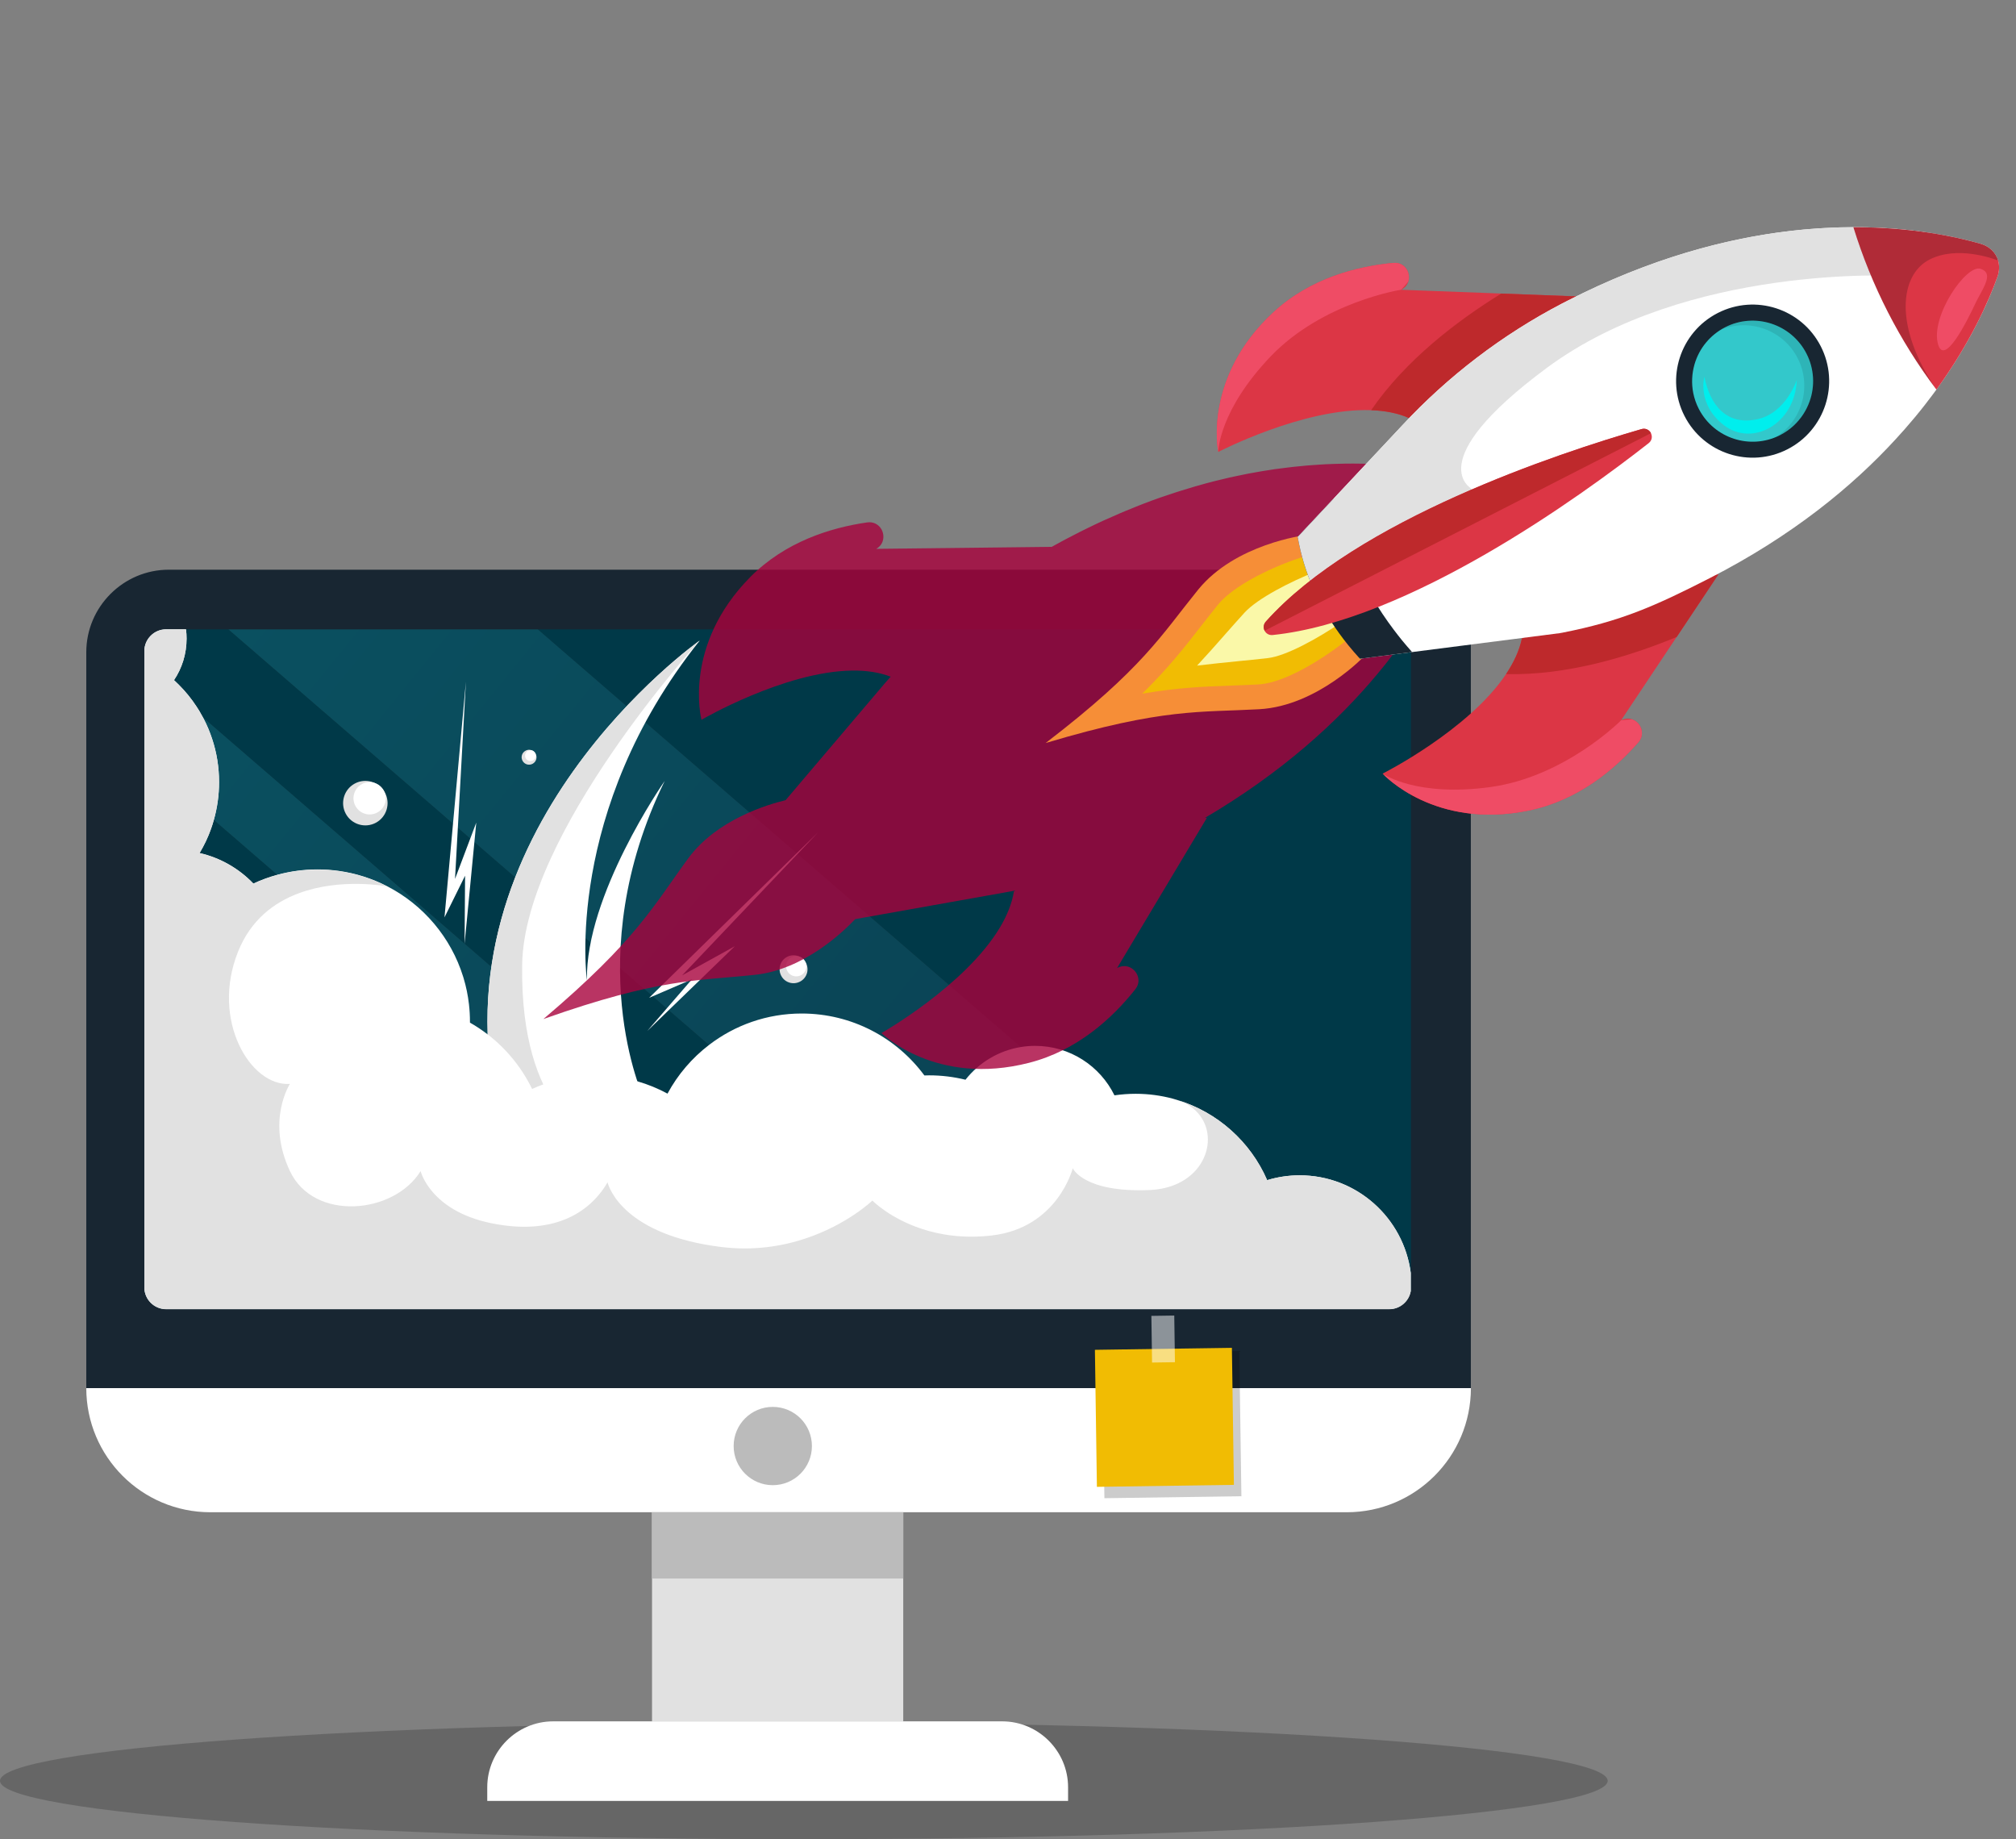 <svg width="182" height="166" viewBox="0 0 182 166" fill="none" xmlns="http://www.w3.org/2000/svg">
<rect x="0" y="0" width="182" height="166" fill="#808080" stroke="none"/>
<path opacity="0.2" d="M145.139 160.733C145.139 163.641 112.647 166 72.569 166C32.491 166 0 163.641 0 160.733C0 157.824 32.491 155.465 72.569 155.465C112.647 155.47 145.139 157.824 145.139 160.733Z" fill="black"/>
<path d="M132.785 125.288H7.79V58.863C7.79 54.77 11.139 51.42 15.232 51.42H125.838C129.658 51.42 132.785 54.547 132.785 58.368V125.288Z" fill="#182632"/>
<path d="M121.581 136.492H18.993C12.804 136.492 7.79 131.477 7.79 125.288H132.79C132.785 131.477 127.77 136.492 121.581 136.492Z" fill="white"/>
<path d="M81.543 136.492H58.863V155.366H81.543V136.492Z" fill="#E1E1E1"/>
<path d="M81.543 136.492H58.863V142.473H81.543V136.492Z" fill="#BBBBBB"/>
<path d="M96.424 162.546H43.988V161.312C43.988 158.042 46.664 155.366 49.934 155.366H90.478C93.748 155.366 96.424 158.042 96.424 161.312V162.546Z" fill="white"/>
<path d="M14.985 56.807C13.909 56.807 13.027 57.689 13.027 58.764V60.171L80.101 118.162H89.016H91.588L20.619 56.807H14.985Z" fill="#003948"/>
<path d="M13.027 81.598V89.179V106.349V116.205C13.027 117.28 13.909 118.162 14.985 118.162H15.842H33.066H38.23H70.374L13.027 68.58V81.598Z" fill="#003948"/>
<path d="M125.422 56.807H113.435H108.272H91.047H73.754H52.709H48.556L119.525 118.162H125.422C126.497 118.162 127.379 117.28 127.379 116.205V94.447V86.865V58.764C127.384 57.689 126.502 56.807 125.422 56.807Z" fill="#003948"/>
<path opacity="0.57" d="M43.418 56.807H20.619L91.587 118.162H98.312H119.525L48.556 56.807H43.418Z" fill="url(#paint0_linear)"/>
<path opacity="0.57" d="M13.027 68.58L70.374 118.162H80.101L13.027 60.171V68.58Z" fill="url(#paint1_linear)"/>
<path d="M73.298 130.516C73.298 132.468 71.717 134.049 69.765 134.049C67.812 134.049 66.232 132.468 66.232 130.516C66.232 128.563 67.812 126.983 69.765 126.983C71.717 126.983 73.298 128.563 73.298 130.516Z" fill="#BBBBBB"/>
<path d="M60.003 70.494C52.233 86.395 58.095 99.07 58.095 99.07L50.142 99.769L44.959 100.225C38.988 74.963 62.996 57.937 63.164 57.823C50.836 73.264 52.986 88.471 52.986 88.471C52.843 80.805 59.894 70.652 60.003 70.494Z" fill="white"/>
<path d="M50.142 99.763L44.959 100.219C38.988 74.958 62.996 57.931 63.164 57.818C63.04 57.951 47.327 75.23 47.139 87.063C47.035 93.897 48.705 97.737 50.142 99.763Z" fill="#E1E1E1"/>
<path d="M117.33 106.081C116.309 106.081 115.323 106.235 114.396 106.518C112.89 103.049 109.912 100.373 106.25 99.273C106.176 99.248 106.096 99.223 106.017 99.204C105.972 99.194 105.928 99.179 105.883 99.164C104.813 98.877 103.683 98.723 102.524 98.723C101.874 98.723 101.235 98.772 100.611 98.862C99.313 96.216 96.592 94.397 93.446 94.397C93.01 94.397 92.583 94.432 92.167 94.501C90.145 94.828 88.376 95.913 87.162 97.454C86.112 97.197 85.012 97.058 83.882 97.058C83.738 97.058 83.595 97.063 83.451 97.068C80.944 93.674 76.915 91.478 72.376 91.478C69.229 91.478 66.331 92.534 64.012 94.313C62.471 95.492 61.187 96.989 60.261 98.708C59.408 98.247 58.496 97.871 57.55 97.598C57.015 97.445 56.47 97.321 55.91 97.231C55.201 97.118 54.468 97.058 53.724 97.058C52.084 97.058 50.514 97.345 49.057 97.871C48.71 97.995 48.368 98.133 48.036 98.287C47.099 96.354 45.722 94.67 44.037 93.371C43.527 92.98 42.992 92.618 42.427 92.301V92.237C42.427 91.697 42.397 91.166 42.337 90.646C42.243 89.828 42.08 89.035 41.847 88.267C41.837 88.228 41.827 88.193 41.812 88.153C40.712 84.606 38.21 81.667 34.954 79.992C33.611 79.299 32.14 78.823 30.589 78.605C29.959 78.516 29.315 78.471 28.666 78.471C27.412 78.471 26.203 78.639 25.049 78.952C24.296 79.155 23.567 79.422 22.873 79.745C21.58 78.397 19.905 77.421 18.017 76.989C18.225 76.638 18.419 76.276 18.597 75.904C18.686 75.716 18.77 75.528 18.845 75.339C18.894 75.21 18.949 75.087 18.993 74.953C19.068 74.76 19.132 74.561 19.197 74.363C19.236 74.239 19.271 74.115 19.305 73.991C19.613 72.911 19.776 71.766 19.776 70.587C19.776 69.22 19.558 67.901 19.147 66.673C18.944 66.058 18.696 65.463 18.399 64.894C18.369 64.839 18.339 64.78 18.309 64.725C18.24 64.591 18.166 64.458 18.087 64.329C18.047 64.264 18.012 64.195 17.973 64.13C17.893 64.002 17.814 63.873 17.73 63.749C17.274 63.055 16.749 62.406 16.164 61.821C16.015 61.673 15.862 61.524 15.708 61.38C16.427 60.31 16.843 59.022 16.843 57.634C16.843 57.352 16.828 57.074 16.793 56.797H14.989C13.914 56.797 13.032 57.679 13.032 58.754V116.195C13.032 117.27 13.914 118.152 14.989 118.152H125.427C126.393 118.152 127.201 117.444 127.359 116.522V114.882C126.715 109.922 122.473 106.081 117.33 106.081Z" fill="white"/>
<path d="M117.33 106.082C116.309 106.082 115.323 106.235 114.396 106.518C112.89 103.049 109.912 100.373 106.25 99.273C110.016 100.468 109.892 105.106 106.384 106.795C105.66 107.142 104.798 107.365 103.797 107.41C97.816 107.663 96.845 105.443 96.845 105.443C96.845 105.443 95.497 110.824 89.521 111.513C86.989 111.805 84.868 111.463 83.198 110.908C80.304 109.952 78.758 108.361 78.758 108.361C78.758 108.361 76.519 110.517 72.728 111.78C70.622 112.484 68.035 112.915 65.092 112.548C64.581 112.484 64.096 112.41 63.63 112.325C55.741 110.893 54.849 106.711 54.849 106.711C53.175 109.6 49.775 111.533 44.3 110.393C38.829 109.253 37.972 105.7 37.972 105.7C35.569 109.605 28.329 110.269 26.174 105.7C24.018 101.132 26.174 97.831 26.174 97.831C22.621 98.084 19.013 92.093 21.486 85.909C22.64 83.015 24.751 81.449 26.961 80.627C30.762 79.21 34.87 79.988 34.954 80.007C33.611 79.314 32.14 78.838 30.589 78.62C29.959 78.531 29.315 78.486 28.666 78.486C27.412 78.486 26.203 78.655 25.049 78.967C24.296 79.17 23.567 79.438 22.873 79.76C21.58 78.412 19.905 77.436 18.017 77.004C18.225 76.653 18.419 76.291 18.597 75.919C18.686 75.731 18.77 75.543 18.845 75.355C18.894 75.226 18.949 75.102 18.993 74.968C19.068 74.775 19.132 74.576 19.197 74.378C19.236 74.254 19.271 74.13 19.305 74.007C19.613 72.926 19.776 71.782 19.776 70.602C19.776 69.235 19.558 67.917 19.147 66.688C18.944 66.073 18.696 65.479 18.399 64.909C18.369 64.854 18.339 64.795 18.309 64.74C18.24 64.607 18.166 64.473 18.087 64.344C18.047 64.279 18.012 64.21 17.973 64.146C17.893 64.017 17.814 63.888 17.73 63.764C17.274 63.071 16.749 62.421 16.164 61.837C16.015 61.688 15.862 61.539 15.708 61.396C16.427 60.325 16.843 59.037 16.843 57.649C16.843 57.367 16.828 57.09 16.793 56.812H14.989C13.914 56.812 13.032 57.694 13.032 58.769V116.21C13.032 117.286 13.914 118.168 14.989 118.168H125.427C126.393 118.168 127.201 117.459 127.359 116.537V114.897C126.715 109.922 122.473 106.082 117.33 106.082Z" fill="#E1E1E1"/>
<path d="M34.746 71.529C35.276 72.505 34.915 73.724 33.943 74.254C32.967 74.784 31.748 74.422 31.218 73.451C30.688 72.475 31.049 71.256 32.021 70.726C32.992 70.196 34.216 70.552 34.746 71.529Z" fill="#E1E1E1"/>
<path d="M34.652 71.355C35.038 72.064 34.776 72.951 34.067 73.332C33.358 73.719 32.471 73.456 32.09 72.748C31.703 72.039 31.966 71.152 32.675 70.77C33.378 70.384 34.265 70.647 34.652 71.355Z" fill="white"/>
<path d="M72.748 86.88C73.079 87.494 72.857 88.257 72.242 88.589C71.628 88.921 70.865 88.698 70.533 88.084C70.201 87.47 70.424 86.707 71.038 86.374C71.647 86.043 72.411 86.27 72.748 86.88Z" fill="#E1E1E1"/>
<path d="M72.688 86.771C72.931 87.217 72.767 87.772 72.322 88.015C71.876 88.257 71.32 88.094 71.078 87.648C70.835 87.202 70.998 86.647 71.444 86.404C71.89 86.161 72.445 86.325 72.688 86.771Z" fill="white"/>
<path d="M48.353 68.025C48.531 68.352 48.413 68.759 48.085 68.937C47.758 69.115 47.352 68.996 47.174 68.669C46.995 68.342 47.114 67.936 47.441 67.758C47.763 67.574 48.175 67.698 48.353 68.025Z" fill="#E1E1E1"/>
<path d="M48.319 67.966C48.447 68.204 48.358 68.501 48.125 68.63C47.887 68.759 47.59 68.669 47.461 68.436C47.332 68.199 47.422 67.901 47.654 67.772C47.892 67.639 48.19 67.728 48.319 67.966Z" fill="white"/>
<path d="M41.941 85.19L42.996 74.249L41.079 79.328L42.06 61.544L40.127 82.802L41.986 79.041L41.941 85.19Z" fill="white"/>
<path d="M58.432 93.054L66.331 85.408L61.579 88.034L73.853 75.126L58.601 90.061L62.456 88.401L58.432 93.054Z" fill="white"/>
<path opacity="0.2" d="M111.881 121.941L99.514 122.12L99.704 135.225L112.071 135.046L111.881 121.941Z" fill="black"/>
<path d="M111.213 121.653L98.846 121.832L99.026 134.199L111.393 134.02L111.213 121.653Z" fill="#F1BC03"/>
<path opacity="0.5" d="M106.01 118.738L103.944 118.768L104.005 122.979L106.071 122.95L106.01 118.738Z" fill="white"/>
<path d="M132.919 45.3C132.922 45.255 132.926 45.209 132.93 45.164C132.938 45.057 132.938 44.958 132.929 44.852C132.929 44.805 132.923 44.757 132.916 44.713C132.903 44.605 132.878 44.503 132.852 44.402C132.842 44.368 132.837 44.335 132.827 44.301C132.825 44.29 132.824 44.279 132.822 44.268C132.784 44.157 132.73 44.047 132.674 43.946C132.661 43.921 132.648 43.896 132.628 43.875C132.561 43.76 132.485 43.653 132.392 43.551C132.384 43.544 132.376 43.536 132.368 43.528C132.284 43.434 132.186 43.346 132.082 43.267C132.061 43.25 132.045 43.235 132.023 43.222C131.912 43.146 131.79 43.071 131.662 43.016C131.635 43.002 131.611 42.995 131.584 42.981C131.447 42.922 131.307 42.873 131.152 42.835C131.003 42.799 130.842 42.764 130.677 42.728C130.643 42.722 130.605 42.71 130.57 42.704C130.438 42.678 130.303 42.647 130.157 42.616C130.108 42.606 130.059 42.596 130.01 42.586C129.878 42.56 129.741 42.533 129.598 42.508C129.54 42.495 129.48 42.487 129.421 42.479C129.282 42.456 129.141 42.427 128.993 42.402C128.929 42.392 128.859 42.381 128.795 42.371C128.652 42.347 128.503 42.326 128.355 42.3C128.281 42.287 128.206 42.279 128.127 42.265C127.978 42.244 127.828 42.223 127.675 42.201C127.59 42.19 127.51 42.18 127.425 42.169C127.269 42.152 127.115 42.129 126.954 42.115C126.864 42.102 126.773 42.095 126.682 42.087C126.527 42.069 126.365 42.055 126.198 42.039C126.137 42.035 126.078 42.027 126.018 42.019C125.993 42.016 125.968 42.013 125.947 42.012C125.544 41.974 125.126 41.947 124.693 41.92C124.617 41.917 124.546 41.91 124.469 41.907C124.034 41.885 123.594 41.866 123.136 41.852C123.059 41.849 122.976 41.849 122.898 41.85C122.427 41.843 121.946 41.837 121.445 41.846C121.382 41.847 121.324 41.85 121.261 41.851C120.729 41.86 120.188 41.878 119.629 41.905C119.44 41.913 119.254 41.927 119.063 41.94C118.936 41.947 118.801 41.962 118.67 41.967C118.494 41.98 118.314 41.991 118.133 42.007C118.058 42.014 117.99 42.014 117.92 42.023C117.781 42.036 117.635 42.053 117.496 42.066C117.255 42.09 117.019 42.114 116.773 42.136C116.547 42.163 116.315 42.189 116.082 42.22C115.851 42.246 115.622 42.278 115.389 42.309C115.303 42.319 115.222 42.329 115.136 42.339C114.923 42.371 114.7 42.404 114.486 42.441C114.35 42.461 114.214 42.48 114.076 42.505C114.026 42.515 113.978 42.521 113.923 42.529C113.54 42.591 113.154 42.662 112.762 42.736C112.684 42.754 112.606 42.771 112.525 42.782C112.155 42.852 111.777 42.931 111.398 43.015C111.259 43.044 111.118 43.078 110.979 43.107C110.622 43.187 110.257 43.275 109.89 43.367C109.778 43.394 109.671 43.418 109.558 43.45C109.09 43.568 108.618 43.696 108.144 43.832C108.035 43.866 107.922 43.898 107.808 43.929C107.43 44.039 107.052 44.154 106.671 44.274C106.522 44.32 106.366 44.37 106.216 44.417C105.817 44.546 105.411 44.683 105.004 44.821C104.904 44.857 104.808 44.884 104.708 44.92C104.211 45.096 103.707 45.281 103.204 45.476C103.073 45.529 102.938 45.58 102.807 45.632C102.416 45.785 102.024 45.942 101.629 46.109C101.474 46.175 101.313 46.239 101.156 46.309C100.694 46.507 100.231 46.709 99.764 46.921C99.698 46.952 99.637 46.98 99.572 47.006C99.045 47.246 98.512 47.504 97.977 47.768C97.829 47.841 97.68 47.919 97.528 47.99C97.121 48.195 96.713 48.405 96.301 48.623C96.14 48.708 95.983 48.794 95.822 48.878C95.516 49.042 95.213 49.212 94.906 49.38C94.913 49.372 94.915 49.367 94.923 49.359C94.923 49.359 94.923 49.359 94.918 49.358L88.147 49.436L79.105 49.538C79.434 49.35 79.629 49.074 79.707 48.777C79.798 48.437 79.742 48.071 79.572 47.768C79.332 47.356 78.877 47.068 78.285 47.152C75.027 47.62 70.887 48.881 67.71 52.107C61.658 58.252 63.285 64.803 63.328 64.962L63.327 64.967C63.327 64.967 70.81 60.599 76.93 60.525C78.166 60.508 79.346 60.67 80.394 61.072C80.394 61.072 80.406 61.065 80.425 61.056C80.23 61.28 80.025 61.502 79.835 61.727L76.746 65.365L72.802 70.007L70.923 72.221C69.335 72.601 64.706 73.963 62.129 77.476C58.998 81.744 57.501 84.811 49.114 91.927C49.094 91.942 49.078 91.958 49.057 91.977C49.08 91.969 49.103 91.96 49.127 91.952C59.495 88.288 62.9 88.541 68.164 87.985C72.596 87.516 76.161 84.064 77.204 82.958L85.956 81.399L90.654 80.562L91.683 80.376C91.588 80.429 91.533 80.459 91.533 80.459C91.355 81.571 90.896 82.669 90.263 83.727C87.115 88.976 79.576 93.243 79.576 93.243C79.576 93.243 79.576 93.243 79.58 93.244C79.695 93.358 84.534 98.065 92.89 95.93C97.275 94.813 100.453 91.868 102.494 89.288C102.865 88.818 102.846 88.282 102.608 87.865C102.436 87.567 102.147 87.331 101.807 87.239C101.509 87.162 101.173 87.191 100.844 87.379L105.486 79.617L108.961 73.805L108.963 73.8C108.892 73.81 108.825 73.825 108.755 73.834C115.727 69.737 120.769 65.139 124.388 60.785C124.646 60.477 124.899 60.167 125.14 59.863C125.741 59.106 126.297 58.361 126.818 57.627C127.041 57.312 127.254 57 127.466 56.687C127.584 56.511 127.7 56.34 127.811 56.167C130.669 51.793 132.12 48.01 132.813 45.735C132.872 45.597 132.898 45.45 132.919 45.3Z" fill="#A8023D" fill-opacity="0.8"/>
<path d="M113.68 64.013C108.396 64.31 105.005 63.895 94.472 67.043C94.448 67.05 94.424 67.057 94.4 67.064C94.421 67.051 94.437 67.035 94.46 67.017C103.184 60.325 104.829 57.335 108.167 53.221C111.521 49.091 117.77 48.315 117.77 48.315L120.927 53.491L120.938 53.517L123.283 59.107C123.283 59.107 118.992 63.715 113.68 64.013Z" fill="#F68E37"/>
<path d="M103.119 62.609C105.477 60.293 106.926 58.44 108.42 56.519C108.908 55.897 109.41 55.252 109.943 54.593C111.703 52.427 116.279 50.612 118.05 50.15L119.918 53.806L121.839 57.566C120.432 58.733 116.407 61.617 113.608 61.774C112.762 61.821 111.942 61.852 111.156 61.879C108.726 61.966 106.375 62.055 103.119 62.609Z" fill="#F1BC03"/>
<path d="M108.07 60.076C108.937 59.144 109.723 58.256 110.496 57.379L110.505 57.367C111.095 56.697 111.711 56 112.349 55.3C113.559 53.982 116.539 52.487 118.782 51.587L121.121 56.161C118.946 57.636 116.11 59.21 114.446 59.4C113.497 59.509 112.577 59.598 111.684 59.686L111.673 59.688C110.515 59.805 109.337 59.92 108.07 60.076Z" fill="#FAF8A8"/>
<path d="M127.218 37.738C126.188 37.279 125.021 37.066 123.785 37.022C117.669 36.797 109.981 40.792 109.981 40.792C109.981 40.792 109.981 40.792 109.982 40.787C109.951 40.628 108.646 34.01 114.988 28.162C118.32 25.096 122.517 24.039 125.794 23.731C126.39 23.676 126.83 23.986 127.049 24.41C127.205 24.716 127.242 25.089 127.135 25.424C127.038 25.716 126.833 25.984 126.491 26.153L135.528 26.494L142.294 26.748L142.299 26.75C136.979 32.716 127.218 37.738 127.218 37.738Z" fill="#DC3645"/>
<path d="M109.977 40.785C109.946 40.626 108.64 34.008 114.983 28.16C118.315 25.095 122.512 24.038 125.789 23.729C126.385 23.674 126.825 23.984 127.044 24.408C127.2 24.714 127.237 25.087 127.13 25.422C126.931 25.66 126.715 25.903 126.486 26.151C126.486 26.151 119.417 27.249 114.709 32.173C110.075 37.024 109.981 40.676 109.977 40.785Z" fill="#EF4C65"/>
<path d="M127.217 37.738C126.188 37.279 125.02 37.066 123.785 37.022C126.878 32.511 131.54 28.959 135.525 26.499L142.292 26.753L142.296 26.754C136.979 32.716 127.217 37.738 127.217 37.738Z" fill="#BE292C"/>
<path d="M137.39 57.641C137.158 58.743 136.646 59.817 135.962 60.843C132.56 65.932 124.821 69.824 124.821 69.824C124.821 69.824 124.821 69.824 124.826 69.826C124.935 69.945 129.537 74.883 137.987 73.16C142.423 72.259 145.741 69.474 147.905 66.997C148.299 66.545 148.306 66.009 148.089 65.581C147.932 65.275 147.655 65.025 147.32 64.917C147.026 64.825 146.689 64.838 146.351 65.009L151.368 57.484L155.124 51.849L155.125 51.845C147.181 52.667 137.39 57.641 137.39 57.641Z" fill="#DC3645"/>
<path d="M124.824 69.83C124.933 69.95 129.535 74.888 137.986 73.164C142.421 72.264 145.739 69.478 147.903 67.001C148.297 66.55 148.304 66.014 148.087 65.585C147.931 65.279 147.653 65.029 147.318 64.922C147.008 64.945 146.686 64.974 146.349 65.013C146.349 65.013 141.322 70.1 134.572 71.035C127.934 71.953 124.916 69.896 124.824 69.83Z" fill="#EF4C65"/>
<path d="M137.39 57.641C137.158 58.743 136.646 59.817 135.962 60.843C141.431 60.978 147.037 59.278 151.371 57.49L155.127 51.856L155.128 51.851C147.181 52.667 137.39 57.641 137.39 57.641Z" fill="#BE292C"/>
<path d="M154.326 52.194C151.841 53.465 149.837 54.432 147.794 55.216C145.754 55.996 143.677 56.588 141.041 57.106C140.956 57.122 140.871 57.138 140.787 57.15L136.503 57.699L131.769 58.305L122.769 59.456L117.149 48.466L117.855 47.712L123.355 41.844L126.618 38.362C130.722 33.96 135.61 30.21 141.046 27.381C141.202 27.302 141.358 27.222 141.515 27.142C148.992 23.317 155.808 21.53 161.587 20.85C162.001 20.802 162.407 20.762 162.808 20.719C163.77 20.63 164.7 20.572 165.6 20.538C165.986 20.522 166.369 20.516 166.745 20.512C166.936 20.508 167.126 20.509 167.313 20.504C169.722 20.5 171.865 20.677 173.697 20.935C175.836 21.237 177.555 21.643 178.787 21.997C180.135 22.383 180.793 23.676 180.319 24.991C179.516 27.229 177.881 30.936 174.812 35.166C174.692 35.333 174.566 35.503 174.442 35.668C174.221 35.967 173.989 36.267 173.749 36.575C173.196 37.285 172.6 38 171.963 38.726C171.706 39.022 171.44 39.315 171.167 39.61C167.236 43.902 161.797 48.373 154.326 52.194Z" fill="white"/>
<path d="M127.48 58.853L122.773 59.458C122.401 59.051 122.047 58.636 121.708 58.221C121.422 57.867 121.148 57.507 120.882 57.14C119.946 55.839 119.157 54.482 118.538 53.066C117.899 51.605 117.433 50.076 117.157 48.474L120.402 45.012C120.846 47.019 121.471 48.934 122.267 50.758C123.21 52.912 124.395 54.944 125.832 56.846C126.07 57.161 126.317 57.479 126.568 57.788C126.859 58.144 127.166 58.5 127.48 58.853Z" fill="#182632"/>
<path d="M118.535 53.059C117.896 51.598 117.43 50.069 117.154 48.468L120.399 45.006L123.359 41.846L126.622 38.364C130.727 33.961 135.615 30.212 141.051 27.383C141.207 27.303 141.363 27.224 141.519 27.144C151.642 21.971 160.543 20.518 167.317 20.506C169.727 20.502 171.869 20.678 173.702 20.936C173.462 22.575 174.057 22.968 171.281 24.898C171.281 24.898 152.313 23.834 139.66 33.192C128.066 41.769 132.918 44.153 132.918 44.153L122.264 50.752L118.535 53.059Z" fill="#E1E1E1"/>
<path d="M114.886 57.317C114.557 57.349 114.29 57.172 114.164 56.925C114.039 56.678 114.05 56.36 114.27 56.108C122.496 46.898 140.686 40.9 148.193 38.728C148.577 38.617 148.895 38.813 149.04 39.093C149.183 39.379 149.153 39.748 148.84 39.996C142.686 44.816 127.173 56.046 114.886 57.317Z" fill="#DC3645"/>
<path d="M149.045 39.096L114.169 56.927C114.044 56.68 114.055 56.362 114.275 56.11C122.5 46.9 140.691 40.902 148.197 38.73C148.576 38.622 148.896 38.813 149.045 39.096Z" fill="#BE292C"/>
<path d="M161.367 40.552C157.97 42.289 153.809 40.941 152.072 37.544C150.335 34.147 151.683 29.986 155.08 28.249C158.477 26.511 162.638 27.86 164.375 31.256C166.112 34.653 164.764 38.814 161.367 40.552Z" fill="#182632"/>
<path d="M160.71 39.269C160.689 39.282 160.665 39.29 160.645 39.303C157.996 40.614 154.773 39.574 153.392 36.958C153.378 36.937 153.37 36.918 153.358 36.893C153.124 36.437 152.962 35.96 152.864 35.48C152.689 34.608 152.738 33.717 152.977 32.882C153.187 32.167 153.534 31.497 154.017 30.92C154.475 30.365 155.055 29.892 155.734 29.541C158.416 28.168 161.714 29.235 163.086 31.917C163.436 32.6 163.625 33.32 163.672 34.039C163.722 34.792 163.616 35.539 163.363 36.239C163.073 37.056 162.585 37.805 161.934 38.411C161.579 38.744 161.167 39.031 160.71 39.269Z" fill="#33C8CB"/>
<path opacity="0.1" d="M161.939 38.412C162.59 37.807 163.077 37.057 163.368 36.24C163.62 35.541 163.727 34.794 163.677 34.041C163.63 33.321 163.436 32.6 163.091 31.919C161.718 29.237 158.42 28.17 155.739 29.542C155.603 29.609 155.476 29.683 155.351 29.764C157.952 28.695 160.988 29.787 162.289 32.331C162.639 33.014 162.829 33.734 162.875 34.453C162.925 35.206 162.819 35.953 162.566 36.653C162.276 37.47 161.788 38.219 161.138 38.825C160.883 39.058 160.603 39.272 160.301 39.462C160.418 39.415 160.533 39.362 160.649 39.305C160.668 39.296 160.694 39.284 160.714 39.271C161.167 39.031 161.579 38.744 161.939 38.412Z" fill="black"/>
<path d="M162.207 34.302C162.207 34.302 161.237 37.266 158.673 37.832C155.863 38.449 154.373 36.559 153.868 34.002C153.868 34.002 153.16 36.44 155.61 38.362C158.161 40.368 162.056 38.297 162.207 34.302Z" fill="#00EEED"/>
<path d="M174.816 35.167C171.467 30.712 168.969 25.825 167.322 20.508C172.547 20.5 176.509 21.343 178.792 21.999C179.614 22.233 180.179 22.806 180.387 23.516C180.52 23.972 180.508 24.479 180.322 24.997C179.515 27.229 177.879 30.941 174.816 35.167Z" fill="#DC3645"/>
<path d="M178.353 27.345C178.55 26.926 178.728 26.659 179.049 26.017C179.553 25.02 179.519 24.511 178.807 24.265C177.511 23.813 174.232 28.599 174.967 31.088C175.535 33.029 177.505 29.161 178.353 27.345Z" fill="#EF4C65"/>
<path opacity="0.2" d="M174.816 35.167C171.467 30.712 168.969 25.825 167.322 20.508C172.547 20.5 176.509 21.343 178.792 21.999C179.614 22.233 180.179 22.806 180.387 23.516C179.94 23.34 176.693 22.149 174.194 23.426C171.508 24.797 170.931 29.458 174.816 35.167Z" fill="black"/>
<defs>
<linearGradient id="paint0_linear" x1="103.276" y1="114.471" x2="-11.735" y2="20.994" gradientUnits="userSpaceOnUse">
<stop stop-color="#00556A"/>
<stop offset="1" stop-color="#007D8D"/>
</linearGradient>
<linearGradient id="paint1_linear" x1="91.167" y1="129.37" x2="-23.844" y2="35.893" gradientUnits="userSpaceOnUse">
<stop stop-color="#00556A"/>
<stop offset="1" stop-color="#007D8D"/>
</linearGradient>
</defs>
</svg>
